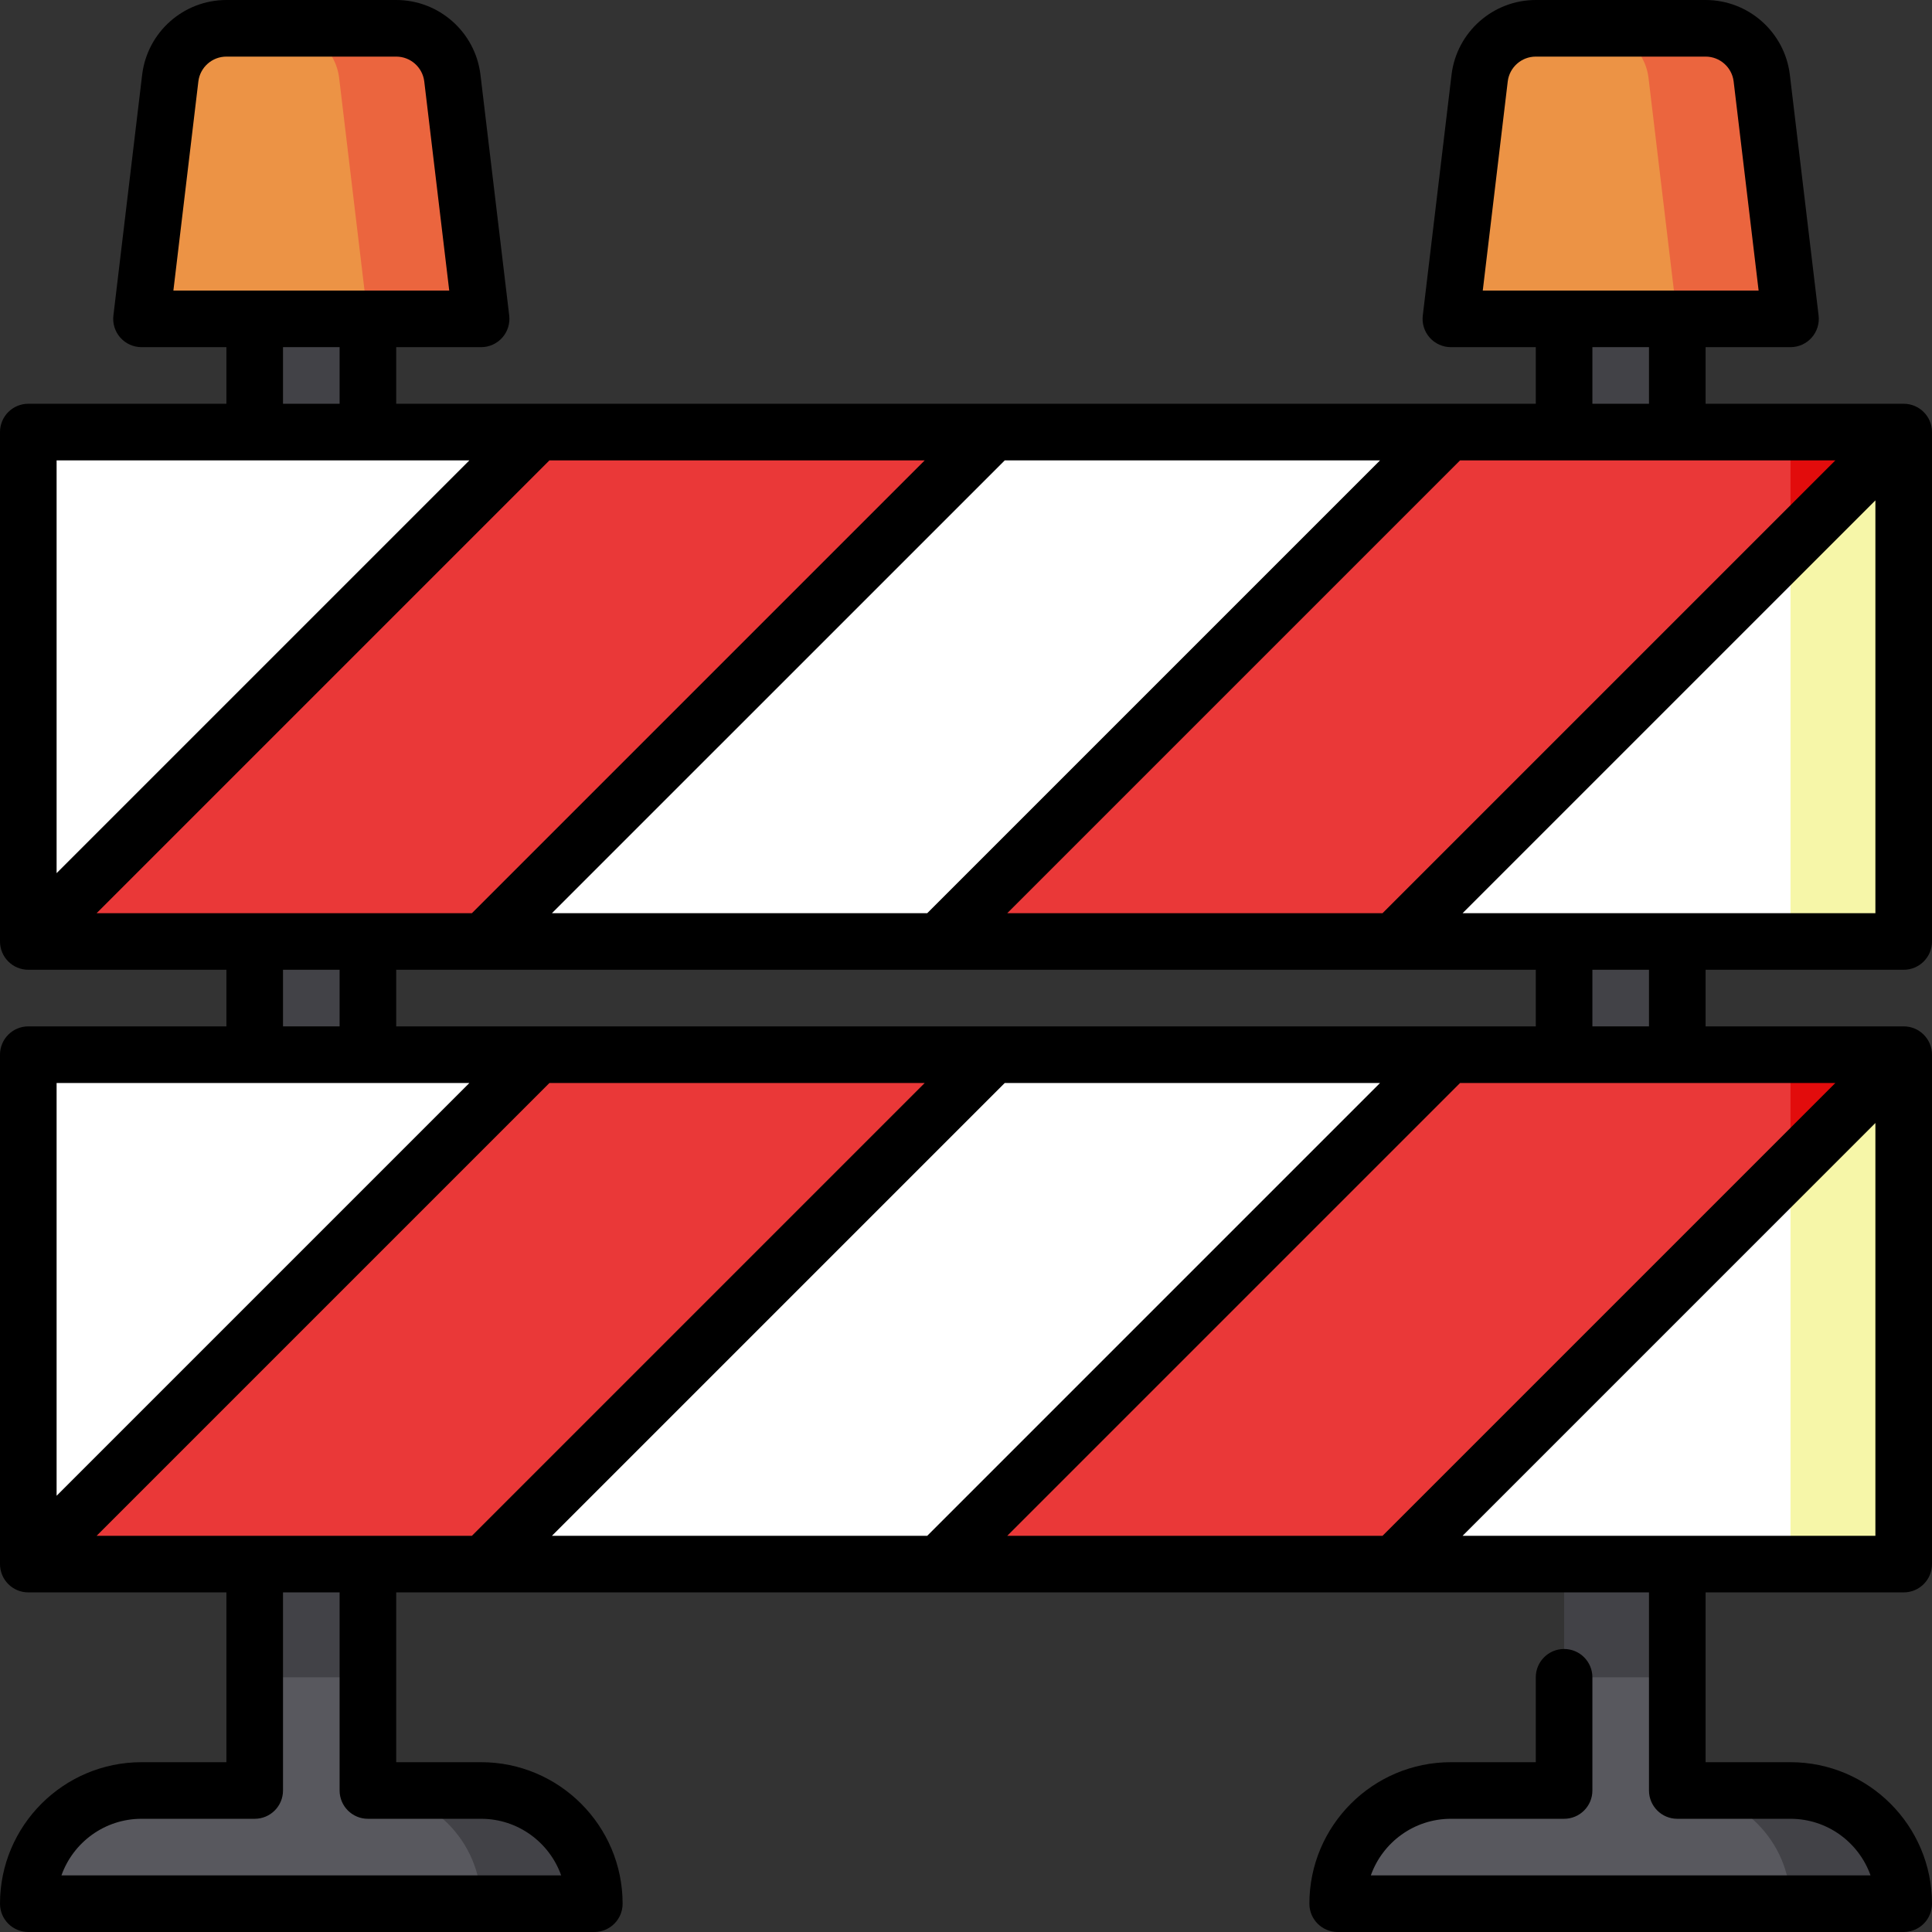 <svg id="Capa_1" enable-background="new 0 0 512 512" height="512" viewBox="0 0 512 512" width="512" xmlns="http://www.w3.org/2000/svg"><rect x="0" y="0" width="512" height="512" fill="#333333" stroke="none"/><g><path d="m414.5 52.5v392l15 13 15-13v-392z" fill="#424247"/><path d="m466.876 20.661c-.908-7.415-7.216-13.161-14.876-13.161h-30l22.5 77h30z" fill="#eb653e"/><path d="m436.876 20.661c-.908-7.415-7.216-13.161-14.876-13.161h-15c-7.66 0-13.968 5.746-14.876 13.161l-7.624 63.839h60z" fill="#ec9345"/><path d="m474.5 474.5h-30l30 30h30c0-16.569-13.431-30-30-30z" fill="#424247"/><path d="m444.5 474.5v-30h-30v30h-30c-16.569 0-30 13.431-30 30h120c0-16.569-13.431-30-30-30z" fill="#58585e"/><path d="m67.5 52.5v392l15 13 15-13v-392z" fill="#424247"/><path d="m119.876 20.661c-.908-7.415-7.216-13.161-14.876-13.161h-30l22.5 77h30z" fill="#eb653e"/><path d="m89.876 20.661c-.908-7.415-7.216-13.161-14.876-13.161h-15c-7.66 0-13.968 5.746-14.876 13.161l-7.624 63.839h60z" fill="#ec9345"/><path d="m127.5 474.5h-30l30 30h30c0-16.569-13.431-30-30-30z" fill="#424247"/><path d="m97.5 474.5v-30h-30v30h-30c-16.569 0-30 13.431-30 30h120c0-16.569-13.431-30-30-30z" fill="#58585e"/><path d="m474.5 279.5-60 105h60l30-105z" fill="#e20c0c"/><path d="m383.833 279.5-60.333 15-60.333-15h-120.667l-105 30-30 105h120.667l60.333-15 60.333 15h120.667l105-30v-105z" fill="#ea3838"/><path d="m263.167 279.5-135 135h120.666l135-135z" fill="#fff"/><path d="m7.5 279.5v135l135-135z" fill="#fff"/><path d="m474.5 309.5-30 52.5 30 52.5h30v-135z" fill="#f6f6a8"/><path d="m369.5 414.5h105v-105z" fill="#fff"/><path d="m474.5 114.5-60 105h60l30-105z" fill="#e20c0c"/><path d="m383.833 114.5-60.333 15-60.333-15h-120.667l-105 30-30 105h120.667l60.333-15 60.333 15h120.667l105-30v-105z" fill="#ea3838"/><path d="m263.167 114.5-135 135h120.666l135-135z" fill="#fff"/><path d="m7.5 114.5v135l135-135z" fill="#fff"/><path d="m474.5 144.5-30 52.5 30 52.5h30v-135z" fill="#f6f6a8"/><path d="m369.5 249.5h105v-105z" fill="#fff"/><path d="m504.5 257c4.143 0 7.5-3.358 7.5-7.5v-135c0-4.142-3.357-7.5-7.5-7.5h-52.5v-15h22.5c2.145 0 4.186-.917 5.609-2.521s2.092-3.739 1.838-5.868l-7.624-63.839c-1.382-11.282-10.977-19.772-22.323-19.772h-45c-11.346 0-20.941 8.49-22.323 19.772l-7.624 63.839c-.254 2.129.415 4.265 1.838 5.868 1.423 1.604 3.464 2.521 5.609 2.521h22.5v15h-302v-15h22.5c2.144 0 4.186-.917 5.609-2.521s2.092-3.739 1.838-5.868l-7.624-63.839c-1.382-11.282-10.977-19.772-22.323-19.772h-45c-11.346 0-20.941 8.49-22.323 19.772l-7.624 63.839c-.254 2.129.415 4.265 1.838 5.868s3.465 2.521 5.609 2.521h22.5v15h-52.5c-4.142 0-7.5 3.358-7.5 7.5v135c0 4.142 3.358 7.5 7.5 7.5h52.5v15h-52.5c-4.142 0-7.5 3.358-7.5 7.5v135c0 4.142 3.358 7.5 7.5 7.5h52.5v45h-22.5c-20.678 0-37.5 16.822-37.5 37.5 0 4.142 3.358 7.5 7.5 7.5h150c4.142 0 7.5-3.358 7.5-7.5 0-20.678-16.822-37.5-37.5-37.5h-22.5v-45h332v52.5c0 4.142 3.357 7.5 7.5 7.5h30c9.778 0 18.119 6.27 21.215 15h-132.43c3.096-8.73 11.437-15 21.215-15h30c4.143 0 7.5-3.358 7.5-7.5v-30c0-4.142-3.357-7.5-7.5-7.5s-7.5 3.358-7.5 7.5v22.5h-22.5c-20.678 0-37.5 16.822-37.5 37.5 0 4.142 3.357 7.5 7.5 7.5h150c4.143 0 7.5-3.358 7.5-7.5 0-20.678-16.822-37.5-37.5-37.5h-22.5v-45h52.5c4.143 0 7.5-3.358 7.5-7.5v-135c0-4.142-3.357-7.5-7.5-7.5h-52.5v-15zm-116.893-15 109.393-109.393v109.393zm-142.547 45-120 120h-99.454l120-120zm21.214 0h99.452l-119.999 120h-99.454zm120.666 0h99.453l-120 120h-99.453zm-281.94-15v-15h302v15zm161.94-30 120-120h99.453l-120 120zm-21.213 0h-99.454l120.001-120h99.452zm-120.667 0h-99.454l120-120h99.454zm274.508-220.427c.459-3.747 3.655-6.573 7.432-6.573h45c3.773 0 6.965 2.819 7.43 6.56l6.621 55.44h-73.102zm22.432 70.427h15v15h-15zm-369.432-70.427c.459-3.747 3.654-6.573 7.432-6.573h45c3.773 0 6.965 2.819 7.43 6.56l6.621 55.44h-73.102zm22.432 70.427h15v15h-15zm49.394 30-109.394 109.394v-109.394zm-49.394 135h15v15h-15zm49.394 30-109.394 109.394v-109.394zm-26.894 195h30c9.778 0 18.12 6.27 21.215 15h-132.43c3.095-8.73 11.437-15 21.215-15h30c4.142 0 7.5-3.358 7.5-7.5v-52.5h15v52.5c0 4.142 3.358 7.5 7.5 7.5zm290.107-75 109.393-109.393v109.393zm49.393-135h-15v-15h15z"/></g></svg>